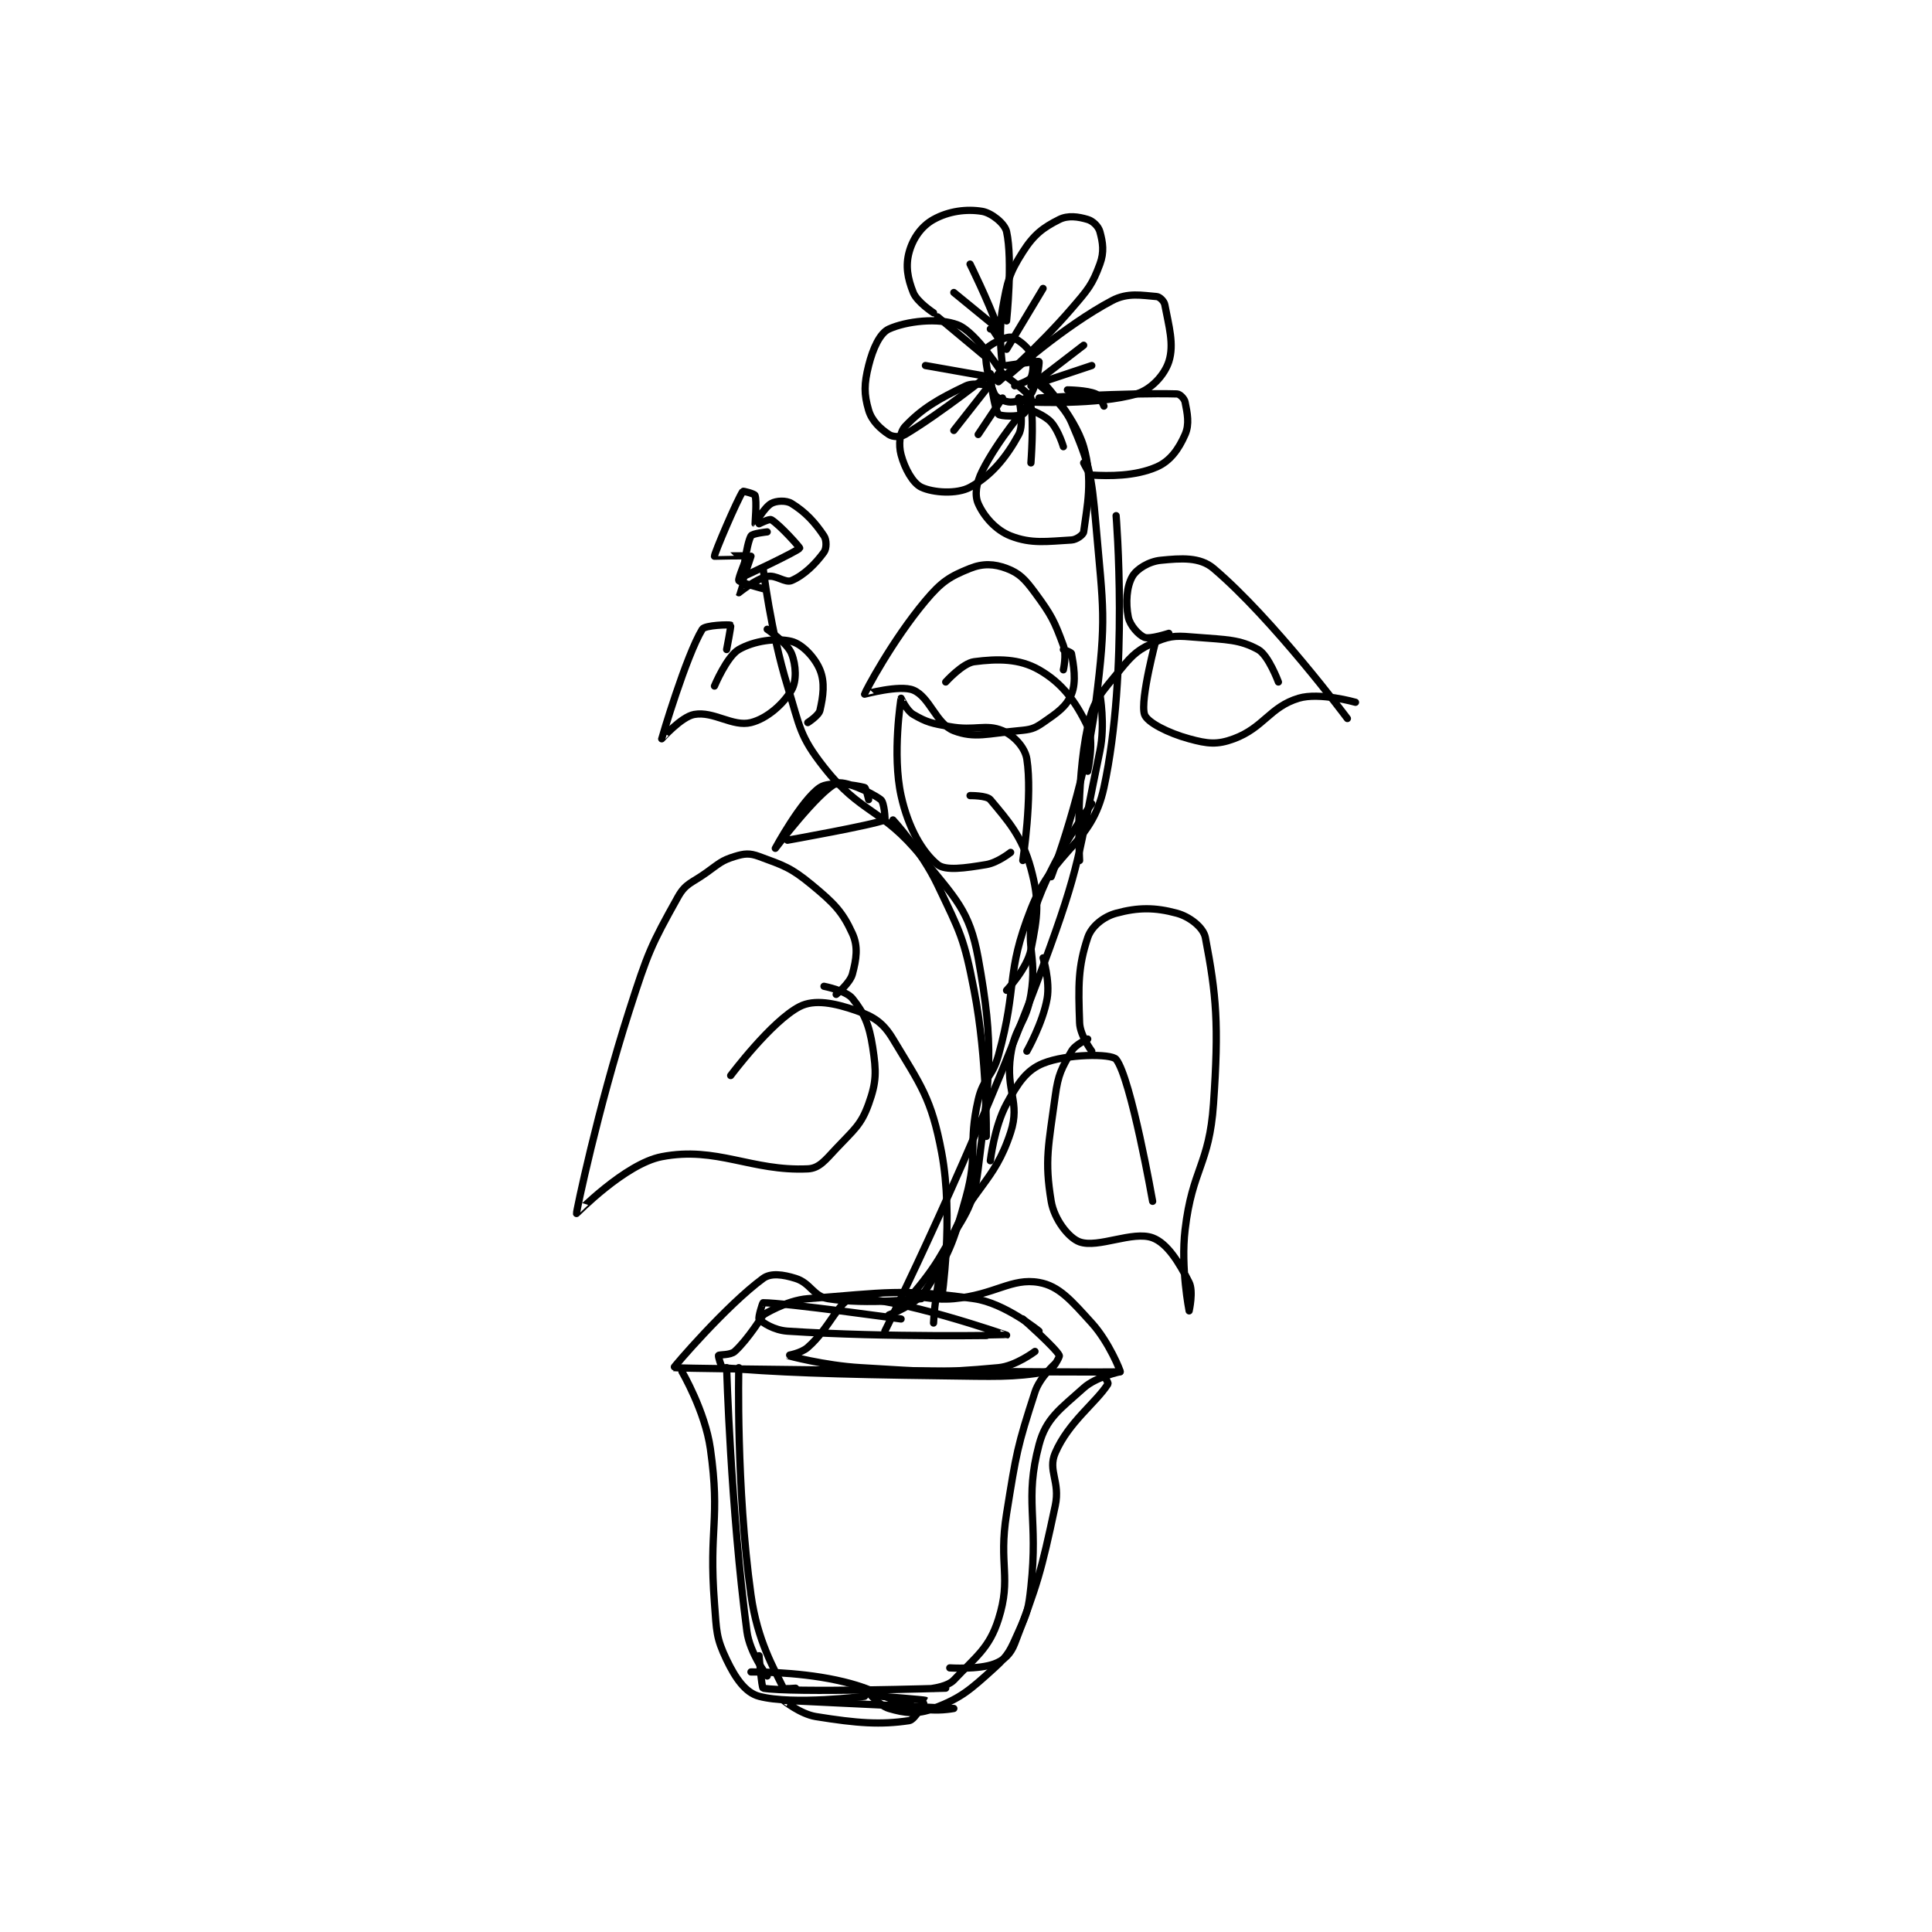 <?xml version="1.0" encoding="utf-8"?>
<!DOCTYPE svg PUBLIC "-//W3C//DTD SVG 1.1//EN" "http://www.w3.org/Graphics/SVG/1.1/DTD/svg11.dtd">
<svg viewBox="0 0 800 800" preserveAspectRatio="xMinYMin meet" xmlns="http://www.w3.org/2000/svg" version="1.1">
<g fill="none" stroke="black" stroke-linecap="round" stroke-linejoin="round" stroke-width="1.786">
<g transform="translate(238.72,87.52) scale(1.68) translate(-164,-45.133)">
<path id="0" d="M266 86.133 C266 86.133 267.009 94.019 268 95.133 C268.49 95.685 272.743 95.762 274 95.133 C274.838 94.714 276.232 91.597 276 91.133 C275.267 89.667 269 85.133 269 85.133 "/>
<path id="1" d="M269 83.133 C269 83.133 267.858 75.528 269 69.133 C270.215 62.331 270.573 60.519 274 55.133 C276.738 50.83 279.031 49.118 283 47.133 C285.137 46.065 287.661 46.431 290 47.133 C291.303 47.524 292.647 48.839 293 50.133 C293.74 52.846 294.103 55.141 293 58.133 C291.128 63.213 290.112 64.363 286 69.133 C277.908 78.52 268 87.133 268 87.133 "/>
<path id="2" d="M271 85.133 C271 85.133 284.317 73.299 296 67.133 C299.904 65.073 303.348 65.852 307 66.133 C307.72 66.189 308.834 67.249 309 68.133 C309.99 73.414 311.353 77.88 310 82.133 C308.957 85.412 305.686 89.049 302 90.133 C292.533 92.918 276 92.133 276 92.133 "/>
<path id="3" d="M266 88.133 C266 88.133 262.052 87.156 260 88.133 C253.241 91.352 249.18 93.692 245 98.133 C243.624 99.596 243.348 102.687 244 105.133 C244.904 108.525 246.9 112.145 249 113.133 C251.875 114.486 257.733 114.903 261 113.133 C266.183 110.326 269.909 105.8 273 100.133 C274.423 97.524 273 91.133 273 91.133 "/>
<path id="4" d="M266 85.133 C266 85.133 254.071 94.691 245 100.133 C243.791 100.859 241.931 100.754 241 100.133 C238.905 98.737 236.79 96.821 236 94.133 C234.836 90.177 234.864 87.679 236 83.133 C237.059 78.898 238.778 75.144 241 74.133 C245.267 72.194 253.214 71.253 258 73.133 C262.528 74.912 269 85.133 269 85.133 "/>
<path id="5" d="M252 70.133 C252 70.133 247.95 67.507 247 65.133 C245.589 61.607 245.055 58.535 246 55.133 C246.939 51.751 249.037 48.779 252 47.133 C255.719 45.067 260.125 44.487 264 45.133 C266.269 45.512 269.549 48.104 270 50.133 C271.567 57.183 270 72.133 270 72.133 "/>
<path id="6" d="M275 93.133 C275 93.133 267.832 101.47 264 109.133 C262.485 112.163 262.096 115.067 263 117.133 C264.375 120.276 267.294 123.683 271 125.133 C276.125 127.139 280.011 126.466 286 126.133 C287.247 126.064 288.907 124.844 289 124.133 C289.814 117.895 291.373 111.33 289 103.133 C286.72 95.255 278 86.133 278 86.133 "/>
<path id="7" d="M278 91.133 C278 91.133 299.938 89.798 312 90.133 C312.73 90.154 313.832 91.293 314 92.133 C314.56 94.936 315.128 97.555 314 100.133 C312.44 103.698 310.361 106.672 307 108.133 C301.589 110.486 295.147 110.364 291 110.133 C290.435 110.102 289 107.133 289 107.133 "/>
<path id="8" d="M266 74.133 C266 74.133 267.993 77.133 268 77.133 C268 77.133 268.447 75.346 268 74.133 C265.234 66.626 261 58.133 261 58.133 "/>
<path id="9" d="M270 79.133 L279 64.133 "/>
<path id="10" d="M276 88.133 L289 78.133 "/>
<path id="11" d="M270 83.133 C270 83.133 277.852 81.961 278 82.133 C278.159 82.318 277.388 88.151 276 90.133 C275.188 91.293 272.731 92.133 271 92.133 C269.615 92.133 267.468 91.148 267 90.133 C265.548 86.988 264.436 81.108 265 79.133 C265.255 78.241 269.57 76.003 271 76.133 C272.339 76.255 275.142 78.418 276 80.133 C276.792 81.717 276.628 84.877 276 86.133 C275.581 86.971 272 88.133 272 88.133 "/>
<path id="12" d="M268 85.133 L257 99.133 "/>
<path id="13" d="M269 91.133 L263 100.133 "/>
<path id="14" d="M267 86.133 L250 83.133 "/>
<path id="15" d="M265 81.133 L253 71.133 "/>
<path id="16" d="M268 74.133 L257 65.133 "/>
<path id="17" d="M273 91.133 C273 91.133 275.86 92.385 276 93.133 C276.766 97.22 276 107.133 276 107.133 "/>
<path id="18" d="M276 94.133 C276 94.133 279.429 95.366 281 97.133 C282.829 99.19 284 103.133 284 103.133 "/>
<path id="19" d="M291 83.133 L279 87.133 "/>
<path id="20" d="M285 89.133 C285 89.133 289.841 89.174 292 90.133 C292.967 90.563 294 93.133 294 93.133 "/>
<path id="21" d="M277 87.133 C277 87.133 283.786 91.967 286 97.133 C290.405 107.412 290.929 109.816 292 122.133 C293.847 143.369 294.653 145.15 292 166.133 C289.323 187.303 281 209.133 281 209.133 "/>
<path id="22" d="M293 164.133 C293 164.133 294.355 171.647 293 178.133 C287.586 204.045 288.374 205.842 279 231.133 C262.173 276.534 240 321.133 240 321.133 "/>
<path id="23" d="M288 205.133 C288 205.133 286.94 186.513 290 172.133 C291.437 165.378 293.363 163.861 298 158.133 C301.235 154.137 302.675 152.954 307 151.133 C310.773 149.545 312.285 149.756 317 150.133 C324.243 150.713 327.458 150.635 332 153.133 C334.564 154.544 337 161.133 337 161.133 "/>
<path id="24" d="M310 149.133 C310 149.133 305.336 150.668 304 150.133 C302.569 149.561 300.41 147.183 300 145.133 C299.307 141.67 299.579 137.62 301 135.133 C302.075 133.251 305.089 131.424 308 131.133 C313.034 130.63 317.647 130.29 321 133.133 C335.688 145.587 354 170.133 354 170.133 "/>
<path id="25" d="M307 150.133 C307 150.133 302.832 165.482 304 169.133 C304.617 171.06 309.815 173.719 315 175.133 C319.513 176.364 321.871 176.663 326 175.133 C333.397 172.394 334.877 167.27 342 165.133 C347.136 163.593 356 166.133 356 166.133 "/>
<path id="26" d="M290 183.133 C290 183.133 291.66 175.592 290 172.133 C287.018 165.92 283.705 161.394 278 158.133 C273.11 155.339 267.826 155.374 262 156.133 C259.168 156.503 255 161.133 255 161.133 "/>
<path id="27" d="M291 191.133 C291 191.133 280.991 204.629 277 217.133 C274.208 225.883 277.653 228.217 276 238.133 C274.764 245.551 272.075 245.822 271 253.133 C269.702 261.961 273.459 264.593 271 272.133 C266.873 284.79 261.474 285.592 256 299.133 C252.421 307.987 252 319.133 252 319.133 "/>
<path id="28" d="M210 317.133 C210 317.133 215.713 313.54 221 313.133 C240.171 311.659 243.962 310.602 262 313.133 C269.533 314.191 278 321.133 278 321.133 "/>
<path id="29" d="M210 317.133 C210 317.133 206.318 323.117 203 326.133 C201.927 327.109 199.205 326.861 199 327.133 C198.885 327.287 199.712 330.107 200 330.133 C212.262 331.248 227.069 331.797 254 332.133 C266.955 332.295 271.556 332.589 280 331.133 C281.19 330.928 283.162 327.485 283 327.133 C282.185 325.367 274 318.133 274 318.133 "/>
<path id="30" d="M201 330.133 C201 330.133 202.007 364.788 206 395.133 C206.709 400.521 211 406.133 211 406.133 "/>
<path id="31" d="M282 329.133 C282 329.133 278.171 332.522 277 336.133 C272.616 349.652 272.41 351.138 270 366.133 C267.962 378.814 271.281 381.787 268 392.133 C265.723 399.315 262.405 401.391 257 407.133 C255.57 408.652 252 409.133 252 409.133 "/>
<path id="32" d="M209 401.133 C209 401.133 209.633 409.07 210 409.133 C216.898 410.333 255 409.133 255 409.133 "/>
<path id="33" d="M244 318.133 C244 318.133 215.403 314.133 210 314.133 C209.841 314.133 208.739 317.829 209 318.133 C209.747 319.005 212.676 320.915 216 321.133 C240.969 322.771 269.997 322.135 270 322.133 C270.002 322.132 242.321 312.501 232 313.133 C228.766 313.331 226.502 320.319 221 325.133 C219.273 326.645 215.99 327.13 216 327.133 C216.044 327.15 225.066 329.618 234 330.133 C250.714 331.098 252.567 331.569 268 330.133 C272.254 329.738 277 326.133 277 326.133 "/>
<path id="34" d="M254 313.133 C254 313.133 257.002 293.144 254 277.133 C251.477 263.68 248.826 260.51 242 249.133 C239.595 245.125 237.275 243.62 233 242.133 C227.636 240.268 222.645 239.252 219 241.133 C212.032 244.73 202 258.133 202 258.133 "/>
<path id="35" d="M228 238.133 C228 238.133 231.401 235.379 232 233.133 C232.987 229.432 233.472 226.372 232 223.133 C229.564 217.774 227.499 215.676 222 211.133 C216.813 206.849 215.063 206.367 209 204.133 C206.665 203.273 205.391 203.398 203 204.133 C199.72 205.143 199.205 205.844 196 208.133 C192.33 210.755 190.899 210.735 189 214.133 C182.35 226.033 181.576 227.856 177 242.133 C169.217 266.417 163.92 291.772 164 292.133 C164.016 292.205 175.918 279.886 185 278.133 C198.572 275.514 207.103 281.78 221 281.133 C223.803 281.003 225.262 279.054 228 276.133 C232.382 271.46 234.111 270.382 236 265.133 C237.955 259.703 237.932 257.194 237 251.133 C236.14 245.544 234.877 242.729 232 239.133 C230.454 237.201 225 236.133 225 236.133 "/>
<path id="36" d="M266 279.133 C266 279.133 266.95 270.765 270 265.133 C272.807 259.952 274.906 256.801 279 255.133 C284.765 252.785 295.844 252.678 297 254.133 C300.663 258.747 306 289.133 306 289.133 "/>
<path id="37" d="M291 252.133 C291 252.133 288.112 248.262 288 245.133 C287.671 235.922 287.597 231.343 290 224.133 C290.924 221.36 293.89 218.982 297 218.133 C302.401 216.66 306.599 216.66 312 218.133 C315.11 218.982 318.518 221.614 319 224.133 C321.719 238.335 322.361 245.535 321 265.133 C319.951 280.235 315.779 281.011 314 296.133 C312.888 305.582 315 316.133 315 316.133 C315 316.133 316.101 311.336 315 309.133 C312.561 304.256 309.63 299.478 306 298.133 C301.105 296.32 292.552 300.772 288 299.133 C285.264 298.149 281.731 293.517 281 289.133 C279.31 278.992 280.348 275.361 282 263.133 C282.73 257.734 283.585 256.359 286 252.133 C286.961 250.452 290 249.133 290 249.133 "/>
<path id="38" d="M284 158.133 C284 158.133 284.86 154.469 284 152.133 C281.766 146.07 281.05 144.63 277 139.133 C274.511 135.756 273.137 134.31 270 133.133 C266.947 131.989 264.173 131.864 261 133.133 C255.994 135.136 253.967 136.403 250 141.133 C241.805 150.904 235.062 163.675 235 164.133 C234.993 164.182 243.638 161.758 247 163.133 C251.088 164.806 252.606 171.443 257 173.133 C262.077 175.086 265.467 173.818 273 173.133 C275.91 172.869 276.761 172.684 279 171.133 C282.592 168.646 284.733 167.211 286 164.133 C287.283 161.019 286.461 156.668 286 154.133 C285.937 153.788 284 153.133 284 153.133 "/>
<path id="39" d="M243 316.133 C243 316.133 249.778 309.523 254 302.133 C259.442 292.611 261.764 291.16 263 281.133 C265.907 257.551 267.011 251.195 263 229.133 C260.875 217.447 257.438 214.57 249 204.133 C239.381 192.236 234.134 193.758 225 182.133 C218.948 174.431 219.109 172.289 216 162.133 C211.787 148.37 210 133.133 210 133.133 "/>
<path id="40" d="M265 273.133 C265 273.133 265.307 254.219 262 237.133 C259.492 224.176 258.668 223.037 253 211.133 C249.025 202.786 242 195.133 242 195.133 "/>
<path id="41" d="M211 124.133 C211 124.133 207.341 124.508 207 125.133 C205.811 127.312 204.991 135.131 205 135.133 C205.215 135.187 218.673 128.788 219 128.133 C219.082 127.97 214.156 122.427 212 121.133 C211.538 120.856 209 122.133 209 122.133 "/>
<path id="42" d="M207 130.133 C207 130.133 203.974 139.101 204 139.133 C204.006 139.141 208.038 135.817 211 135.133 C213.157 134.636 215.429 136.807 217 136.133 C220.102 134.804 222.904 132.016 225 129.133 C225.654 128.234 225.673 126.142 225 125.133 C222.758 121.771 220.415 119.235 217 117.133 C215.679 116.32 213.261 116.433 212 117.133 C210.291 118.083 208.007 122.137 208 122.133 C207.983 122.125 208.498 116.462 208 115.133 C207.849 114.73 205.069 114.03 205 114.133 C203.582 116.26 197.957 129.438 198 130.133 C198.001 130.156 205.766 129.9 206 130.133 C206.117 130.25 203.75 135.633 204 136.133 C204.25 136.633 210 138.133 210 138.133 "/>
<path id="43" d="M221 171.133 C221 171.133 223.705 169.41 224 168.133 C224.798 164.675 225.282 161.248 224 158.133 C222.733 155.055 219.607 151.785 217 151.133 C213.276 150.202 207.718 150.981 204 153.133 C201.056 154.838 198 162.133 198 162.133 "/>
<path id="44" d="M201 153.133 C201 153.133 202.144 147.253 202 147.133 C201.779 146.949 195.635 147.088 195 148.133 C191.002 154.718 185.008 175.045 185 175.133 C184.998 175.155 189.794 169.716 193 169.133 C197.809 168.259 202.492 172.26 207 171.133 C211.007 170.132 214.998 166.536 217 163.133 C218.298 160.927 218.131 156.96 217 154.133 C215.945 151.495 211 148.133 211 148.133 "/>
<path id="45" d="M236 190.133 C236 190.133 235.357 187.222 235 187.133 C232.758 186.573 226.377 185.513 224 187.133 C219.413 190.261 213 202.133 213 202.133 C213 202.133 223.521 188.201 228 186.133 C229.832 185.288 236.414 188.194 239 190.133 C239.877 190.791 240.125 195.079 240 195.133 C237.204 196.349 216 200.133 216 200.133 "/>
<path id="46" d="M270 237.133 C270 237.133 275.071 231.778 276 227.133 C277.659 218.839 278.183 215.21 276 207.133 C273.849 199.176 270.324 195.322 266 190.133 C265.118 189.075 261 189.133 261 189.133 "/>
<path id="47" d="M271 203.133 C271 203.133 267.837 205.661 265 206.133 C259.762 207.006 254.952 207.714 253 206.133 C249.296 203.135 245.763 197.164 244 189.133 C241.77 178.977 243.982 165.251 244 165.133 C244.003 165.116 245.348 168.17 247 169.133 C250.329 171.075 251.517 171.318 256 172.133 C262.191 173.259 264.847 171.385 269 173.133 C271.769 174.299 274.546 177.226 275 180.133 C276.422 189.234 274 205.133 274 205.133 "/>
<path id="48" d="M279 229.133 C279 229.133 280.743 234.861 280 239.133 C278.951 245.163 275 252.133 275 252.133 "/>
<path id="49" d="M241 317.133 C241 317.133 247.691 314.658 250 311.133 C255.736 302.379 256.823 299.62 260 288.133 C263.062 277.064 260.439 275.338 263 264.133 C264.26 258.622 266.443 258.762 268 253.133 C272.804 235.765 269.663 233.221 276 217.133 C282.004 201.893 290.904 201.433 294 187.133 C300.178 158.595 297 120.133 297 120.133 "/>
<path id="50" d="M249 313.133 C249 313.133 235.57 314.677 226 313.133 C222.336 312.542 221.719 309.296 218 308.133 C214.889 307.161 211.895 306.744 210 308.133 C200.967 314.758 187.83 330.089 188 330.133 C189.156 330.435 294.762 331.479 298 331.133 C298.168 331.115 295.238 323.796 291 319.133 C285.964 313.594 282.959 310.009 278 309.133 C271.184 307.93 267.189 312.178 257 313.133 C251.801 313.621 246 312.133 246 312.133 "/>
<path id="51" d="M190 331.133 C190 331.133 195.697 340.846 197 350.133 C199.488 367.859 196.569 369.528 198 388.133 C198.535 395.087 198.374 396.642 201 402.133 C203.182 406.696 205.64 410.244 209 411.133 C217.413 413.36 235 411.133 235 411.133 "/>
<path id="52" d="M298 331.133 C298 331.133 292.088 332.354 289 335.133 C283.215 340.339 279.737 342.587 278 349.133 C274.353 362.882 277.851 367.108 276 384.133 C275.405 389.609 275.194 390.258 273 395.133 C270.922 399.752 270.595 400.881 267 404.133 C260.887 409.664 258.888 411.484 252 414.133 C247.98 415.68 244.957 415.297 241 414.133 C238.313 413.343 235 409.133 235 409.133 "/>
<path id="53" d="M294 332.133 C294 332.133 295.16 333.88 295 334.133 C292.055 338.797 285.323 343.464 282 351.133 C280.091 355.538 283.27 358.165 282 364.133 C278.471 380.72 277.59 383.6 272 398.133 C270.978 400.792 269.356 402.25 267 403.133 C263.102 404.595 256 404.133 256 404.133 "/>
<path id="54" d="M204 330.133 C204 330.133 203.297 359.537 207 386.133 C208.583 397.501 212.696 404.317 215 409.133 C215.123 409.391 218 409.133 218 409.133 "/>
<path id="55" d="M207 405.133 C207 405.133 218.017 404.994 228 407.133 C238.482 409.38 238.823 411.677 249 414.133 C252.588 415 257 414.133 257 414.133 C257 414.133 215.038 412.131 215 412.133 C214.993 412.134 219.145 415.512 223 416.133 C233.327 417.799 238.932 418.18 246 417.133 C247.466 416.916 250.004 412.137 250 412.133 C249.828 411.986 239 411.133 239 411.133 "/>
</g>
</g>
</svg>
